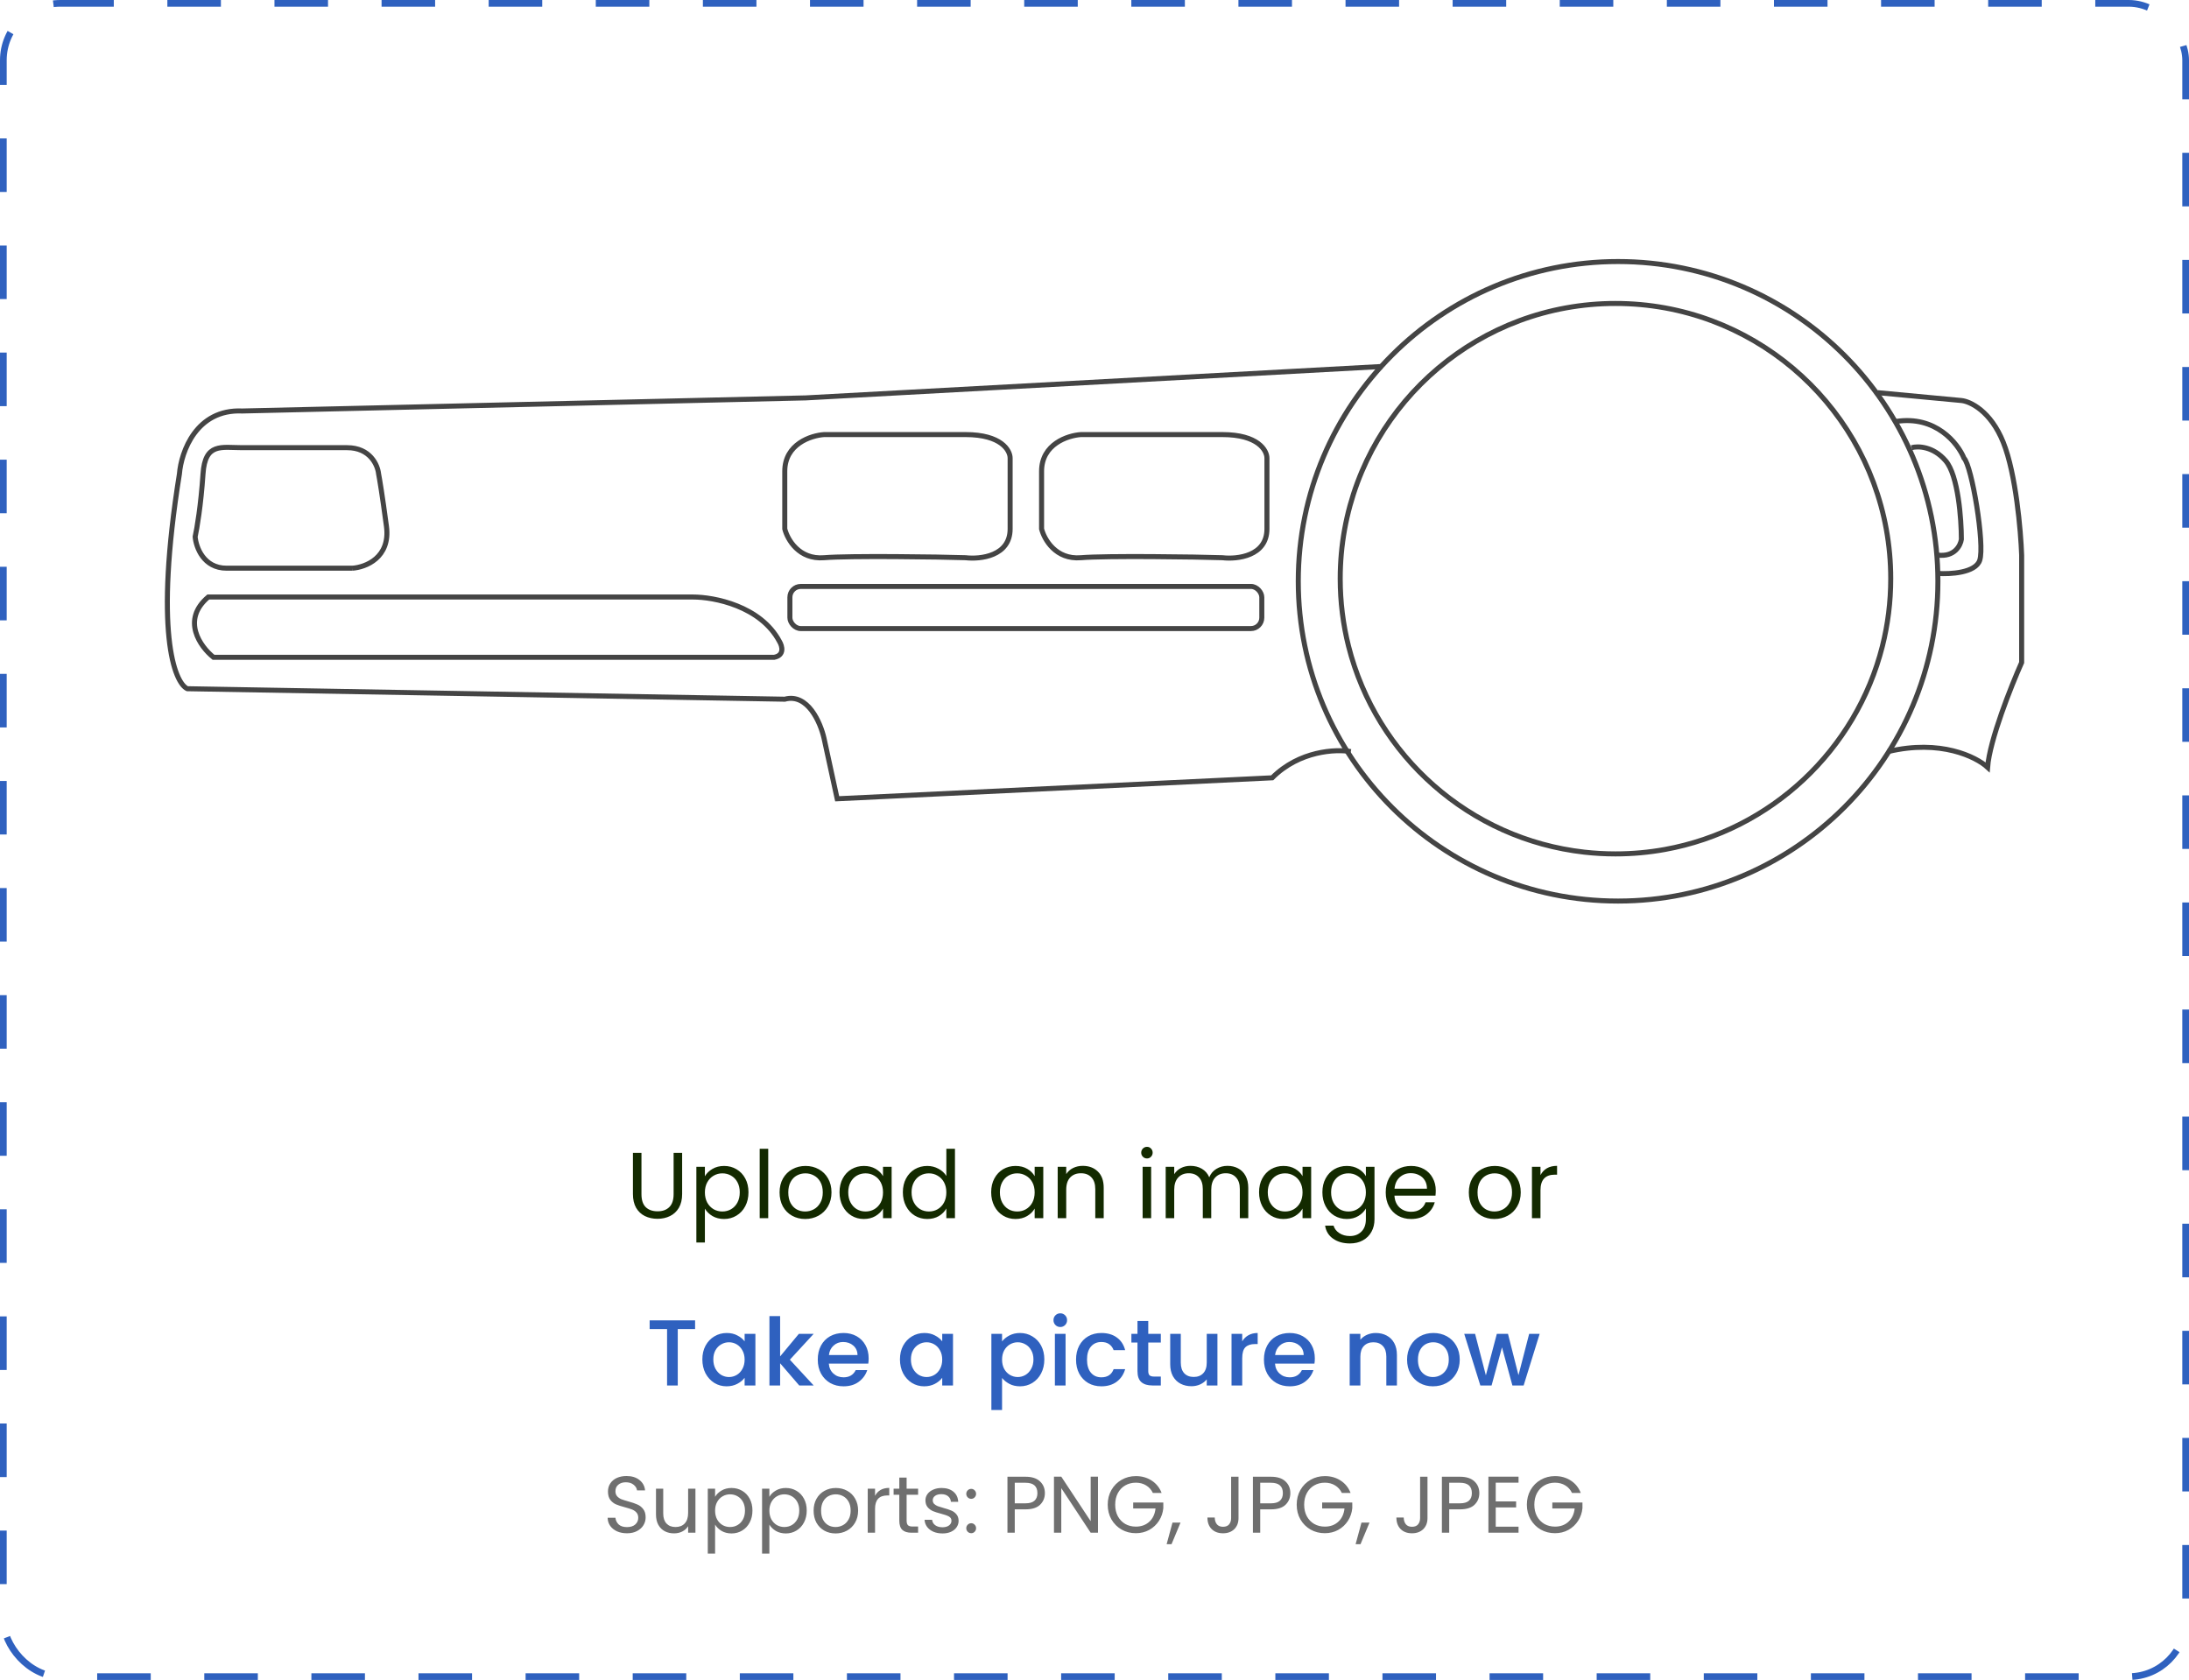 <svg width="327" height="251" viewBox="0 0 327 251" fill="none" xmlns="http://www.w3.org/2000/svg">
<rect x="0.5" y="0.5" width="326" height="250" rx="8.5" stroke="#2F61BF" stroke-dasharray="8 8"/>
<path d="M103.53 89.199H31.11C27.038 92.644 29.935 96.637 31.892 98.203H115.665C117.231 97.889 116.839 96.506 116.448 95.854C113.629 90.53 106.661 89.199 103.53 89.199Z" stroke="#444444" stroke-width="0.75"/>
<path d="M282.444 86.459C282.444 89.939 282.011 93.318 281.198 96.545C277.289 112.045 264.579 124.045 248.695 126.92C246.304 127.353 243.84 127.579 241.324 127.579C239.75 127.579 238.196 127.49 236.668 127.318C219.529 125.387 205.579 112.919 201.45 96.545C200.636 93.318 200.204 89.939 200.204 86.459C200.204 83.942 200.43 81.479 200.863 79.088C204.336 59.896 221.13 45.339 241.324 45.339C261.517 45.339 278.312 59.896 281.785 79.088C282.218 81.479 282.444 83.942 282.444 86.459Z" stroke="#444444" stroke-width="0.75"/>
<circle cx="241.715" cy="86.85" r="47.775" stroke="#444444" stroke-width="0.75"/>
<path d="M285.559 66.886C286.473 66.625 288.769 66.651 290.648 68.843C292.527 71.035 292.997 77.586 292.997 80.587C292.867 81.501 291.979 83.249 289.474 82.936M289.474 85.676C291.301 85.806 295.111 85.598 295.737 83.719C296.52 81.37 294.563 69.626 293.389 68.452C292.475 66.234 289.161 62.032 283.211 62.971M280.47 58.665L292.997 59.84C294.302 59.97 297.382 61.405 299.261 66.103C301.14 70.8 301.87 79.282 302.001 82.936V98.986C300.435 102.509 297.225 110.573 296.912 114.644C295.215 113.078 289.865 110.416 282.036 112.295M201.787 112.295C199.569 111.904 194.114 112.139 190.043 116.21L125.06 119.342L123.103 110.338C122.581 107.989 120.676 103.527 117.231 104.466L27.978 102.9C26.021 101.987 23.046 94.288 26.804 70.8C27.065 67.538 29.309 61.092 36.199 61.405L120.363 59.448L206.484 54.751M33.85 84.893C30.405 84.893 29.283 81.761 29.152 80.196C29.413 79.021 30.014 75.498 30.327 70.8C30.64 66.103 33.067 66.886 36.199 66.886C39.983 66.886 48.412 66.886 51.857 66.886C55.302 66.886 56.424 69.496 56.555 70.8C56.685 71.453 57.103 73.932 57.729 78.63C58.355 83.327 54.597 84.763 52.64 84.893M33.85 84.893C37.295 84.893 47.812 84.893 52.64 84.893M33.85 84.893H52.64M144.242 64.929H123.103C121.146 65.059 117.231 66.338 117.231 70.409C117.231 74.48 117.231 77.847 117.231 79.021C117.623 80.587 119.345 83.64 123.103 83.327C126.861 83.014 140.458 83.197 144.242 83.327C146.46 83.588 150.897 83.092 150.897 79.021C150.897 74.95 150.897 70.279 150.897 68.452C150.897 67.277 149.566 64.929 144.242 64.929ZM182.605 64.929H161.466C159.509 65.059 155.594 66.338 155.594 70.409V79.021C155.986 80.587 157.708 83.64 161.466 83.327C165.224 83.014 178.821 83.197 182.605 83.327C184.823 83.588 189.26 83.092 189.26 79.021V68.452C189.26 67.277 187.929 64.929 182.605 64.929Z" stroke="#444444" stroke-width="0.75"/>
<rect x="117.997" y="87.617" width="70.496" height="6.296" rx="1.625" stroke="#444444" stroke-width="0.75"/>
<path d="M95.824 172.242V178.416C95.824 179.284 96.034 179.928 96.454 180.348C96.883 180.768 97.476 180.978 98.232 180.978C98.979 180.978 99.562 180.768 99.982 180.348C100.411 179.928 100.626 179.284 100.626 178.416V172.242H101.9V178.402C101.9 179.214 101.737 179.9 101.41 180.46C101.083 181.011 100.64 181.421 100.08 181.692C99.529 181.963 98.909 182.098 98.218 182.098C97.527 182.098 96.902 181.963 96.342 181.692C95.791 181.421 95.353 181.011 95.026 180.46C94.709 179.9 94.55 179.214 94.55 178.402V172.242H95.824ZM105.299 175.742C105.551 175.303 105.925 174.939 106.419 174.65C106.923 174.351 107.507 174.202 108.169 174.202C108.851 174.202 109.467 174.365 110.017 174.692C110.577 175.019 111.016 175.481 111.333 176.078C111.651 176.666 111.809 177.352 111.809 178.136C111.809 178.911 111.651 179.601 111.333 180.208C111.016 180.815 110.577 181.286 110.017 181.622C109.467 181.958 108.851 182.126 108.169 182.126C107.516 182.126 106.937 181.981 106.433 181.692C105.939 181.393 105.561 181.025 105.299 180.586V185.64H104.025V174.328H105.299V175.742ZM110.507 178.136C110.507 177.557 110.391 177.053 110.157 176.624C109.924 176.195 109.607 175.868 109.205 175.644C108.813 175.42 108.379 175.308 107.903 175.308C107.437 175.308 107.003 175.425 106.601 175.658C106.209 175.882 105.892 176.213 105.649 176.652C105.416 177.081 105.299 177.581 105.299 178.15C105.299 178.729 105.416 179.237 105.649 179.676C105.892 180.105 106.209 180.437 106.601 180.67C107.003 180.894 107.437 181.006 107.903 181.006C108.379 181.006 108.813 180.894 109.205 180.67C109.607 180.437 109.924 180.105 110.157 179.676C110.391 179.237 110.507 178.724 110.507 178.136ZM114.76 171.64V182H113.486V171.64H114.76ZM120.278 182.126C119.559 182.126 118.906 181.963 118.318 181.636C117.739 181.309 117.282 180.847 116.946 180.25C116.619 179.643 116.456 178.943 116.456 178.15C116.456 177.366 116.624 176.675 116.96 176.078C117.305 175.471 117.772 175.009 118.36 174.692C118.948 174.365 119.606 174.202 120.334 174.202C121.062 174.202 121.72 174.365 122.308 174.692C122.896 175.009 123.358 175.467 123.694 176.064C124.039 176.661 124.212 177.357 124.212 178.15C124.212 178.943 124.034 179.643 123.68 180.25C123.334 180.847 122.863 181.309 122.266 181.636C121.668 181.963 121.006 182.126 120.278 182.126ZM120.278 181.006C120.735 181.006 121.164 180.899 121.566 180.684C121.967 180.469 122.289 180.147 122.532 179.718C122.784 179.289 122.91 178.766 122.91 178.15C122.91 177.534 122.788 177.011 122.546 176.582C122.303 176.153 121.986 175.835 121.594 175.63C121.202 175.415 120.777 175.308 120.32 175.308C119.853 175.308 119.424 175.415 119.032 175.63C118.649 175.835 118.341 176.153 118.108 176.582C117.874 177.011 117.758 177.534 117.758 178.15C117.758 178.775 117.87 179.303 118.094 179.732C118.327 180.161 118.635 180.483 119.018 180.698C119.4 180.903 119.82 181.006 120.278 181.006ZM125.411 178.136C125.411 177.352 125.569 176.666 125.887 176.078C126.204 175.481 126.638 175.019 127.189 174.692C127.749 174.365 128.369 174.202 129.051 174.202C129.723 174.202 130.306 174.347 130.801 174.636C131.295 174.925 131.664 175.289 131.907 175.728V174.328H133.195V182H131.907V180.572C131.655 181.02 131.277 181.393 130.773 181.692C130.278 181.981 129.699 182.126 129.037 182.126C128.355 182.126 127.739 181.958 127.189 181.622C126.638 181.286 126.204 180.815 125.887 180.208C125.569 179.601 125.411 178.911 125.411 178.136ZM131.907 178.15C131.907 177.571 131.79 177.067 131.557 176.638C131.323 176.209 131.006 175.882 130.605 175.658C130.213 175.425 129.779 175.308 129.303 175.308C128.827 175.308 128.393 175.42 128.001 175.644C127.609 175.868 127.296 176.195 127.063 176.624C126.829 177.053 126.713 177.557 126.713 178.136C126.713 178.724 126.829 179.237 127.063 179.676C127.296 180.105 127.609 180.437 128.001 180.67C128.393 180.894 128.827 181.006 129.303 181.006C129.779 181.006 130.213 180.894 130.605 180.67C131.006 180.437 131.323 180.105 131.557 179.676C131.79 179.237 131.907 178.729 131.907 178.15ZM134.872 178.136C134.872 177.352 135.03 176.666 135.348 176.078C135.665 175.481 136.099 175.019 136.65 174.692C137.21 174.365 137.835 174.202 138.526 174.202C139.123 174.202 139.678 174.342 140.192 174.622C140.705 174.893 141.097 175.252 141.368 175.7V171.64H142.656V182H141.368V180.558C141.116 181.015 140.742 181.393 140.248 181.692C139.753 181.981 139.174 182.126 138.512 182.126C137.83 182.126 137.21 181.958 136.65 181.622C136.099 181.286 135.665 180.815 135.348 180.208C135.03 179.601 134.872 178.911 134.872 178.136ZM141.368 178.15C141.368 177.571 141.251 177.067 141.018 176.638C140.784 176.209 140.467 175.882 140.066 175.658C139.674 175.425 139.24 175.308 138.764 175.308C138.288 175.308 137.854 175.42 137.462 175.644C137.07 175.868 136.757 176.195 136.524 176.624C136.29 177.053 136.174 177.557 136.174 178.136C136.174 178.724 136.29 179.237 136.524 179.676C136.757 180.105 137.07 180.437 137.462 180.67C137.854 180.894 138.288 181.006 138.764 181.006C139.24 181.006 139.674 180.894 140.066 180.67C140.467 180.437 140.784 180.105 141.018 179.676C141.251 179.237 141.368 178.729 141.368 178.15ZM148.065 178.136C148.065 177.352 148.224 176.666 148.541 176.078C148.858 175.481 149.292 175.019 149.843 174.692C150.403 174.365 151.024 174.202 151.705 174.202C152.377 174.202 152.96 174.347 153.455 174.636C153.95 174.925 154.318 175.289 154.561 175.728V174.328H155.849V182H154.561V180.572C154.309 181.02 153.931 181.393 153.427 181.692C152.932 181.981 152.354 182.126 151.691 182.126C151.01 182.126 150.394 181.958 149.843 181.622C149.292 181.286 148.858 180.815 148.541 180.208C148.224 179.601 148.065 178.911 148.065 178.136ZM154.561 178.15C154.561 177.571 154.444 177.067 154.211 176.638C153.978 176.209 153.66 175.882 153.259 175.658C152.867 175.425 152.433 175.308 151.957 175.308C151.481 175.308 151.047 175.42 150.655 175.644C150.263 175.868 149.95 176.195 149.717 176.624C149.484 177.053 149.367 177.557 149.367 178.136C149.367 178.724 149.484 179.237 149.717 179.676C149.95 180.105 150.263 180.437 150.655 180.67C151.047 180.894 151.481 181.006 151.957 181.006C152.433 181.006 152.867 180.894 153.259 180.67C153.66 180.437 153.978 180.105 154.211 179.676C154.444 179.237 154.561 178.729 154.561 178.15ZM161.74 174.188C162.673 174.188 163.429 174.473 164.008 175.042C164.586 175.602 164.876 176.414 164.876 177.478V182H163.616V177.66C163.616 176.895 163.424 176.311 163.042 175.91C162.659 175.499 162.136 175.294 161.474 175.294C160.802 175.294 160.265 175.504 159.864 175.924C159.472 176.344 159.276 176.955 159.276 177.758V182H158.002V174.328H159.276V175.42C159.528 175.028 159.868 174.725 160.298 174.51C160.736 174.295 161.217 174.188 161.74 174.188ZM171.347 173.082C171.105 173.082 170.899 172.998 170.731 172.83C170.563 172.662 170.479 172.457 170.479 172.214C170.479 171.971 170.563 171.766 170.731 171.598C170.899 171.43 171.105 171.346 171.347 171.346C171.581 171.346 171.777 171.43 171.935 171.598C172.103 171.766 172.187 171.971 172.187 172.214C172.187 172.457 172.103 172.662 171.935 172.83C171.777 172.998 171.581 173.082 171.347 173.082ZM171.963 174.328V182H170.689V174.328H171.963ZM183.361 174.188C183.958 174.188 184.49 174.314 184.957 174.566C185.423 174.809 185.792 175.177 186.063 175.672C186.333 176.167 186.469 176.769 186.469 177.478V182H185.209V177.66C185.209 176.895 185.017 176.311 184.635 175.91C184.261 175.499 183.753 175.294 183.109 175.294C182.446 175.294 181.919 175.509 181.527 175.938C181.135 176.358 180.939 176.969 180.939 177.772V182H179.679V177.66C179.679 176.895 179.487 176.311 179.105 175.91C178.731 175.499 178.223 175.294 177.579 175.294C176.916 175.294 176.389 175.509 175.997 175.938C175.605 176.358 175.409 176.969 175.409 177.772V182H174.135V174.328H175.409V175.434C175.661 175.033 175.997 174.725 176.417 174.51C176.846 174.295 177.317 174.188 177.831 174.188C178.475 174.188 179.044 174.333 179.539 174.622C180.033 174.911 180.402 175.336 180.645 175.896C180.859 175.355 181.214 174.935 181.709 174.636C182.203 174.337 182.754 174.188 183.361 174.188ZM188.082 178.136C188.082 177.352 188.241 176.666 188.558 176.078C188.876 175.481 189.31 175.019 189.86 174.692C190.42 174.365 191.041 174.202 191.722 174.202C192.394 174.202 192.978 174.347 193.472 174.636C193.967 174.925 194.336 175.289 194.578 175.728V174.328H195.866V182H194.578V180.572C194.326 181.02 193.948 181.393 193.444 181.692C192.95 181.981 192.371 182.126 191.708 182.126C191.027 182.126 190.411 181.958 189.86 181.622C189.31 181.286 188.876 180.815 188.558 180.208C188.241 179.601 188.082 178.911 188.082 178.136ZM194.578 178.15C194.578 177.571 194.462 177.067 194.228 176.638C193.995 176.209 193.678 175.882 193.276 175.658C192.884 175.425 192.45 175.308 191.974 175.308C191.498 175.308 191.064 175.42 190.672 175.644C190.28 175.868 189.968 176.195 189.734 176.624C189.501 177.053 189.384 177.557 189.384 178.136C189.384 178.724 189.501 179.237 189.734 179.676C189.968 180.105 190.28 180.437 190.672 180.67C191.064 180.894 191.498 181.006 191.974 181.006C192.45 181.006 192.884 180.894 193.276 180.67C193.678 180.437 193.995 180.105 194.228 179.676C194.462 179.237 194.578 178.729 194.578 178.15ZM201.183 174.202C201.846 174.202 202.425 174.347 202.919 174.636C203.423 174.925 203.797 175.289 204.039 175.728V174.328H205.327V182.168C205.327 182.868 205.178 183.489 204.879 184.03C204.581 184.581 204.151 185.01 203.591 185.318C203.041 185.626 202.397 185.78 201.659 185.78C200.651 185.78 199.811 185.542 199.139 185.066C198.467 184.59 198.071 183.941 197.949 183.12H199.209C199.349 183.587 199.639 183.96 200.077 184.24C200.516 184.529 201.043 184.674 201.659 184.674C202.359 184.674 202.929 184.455 203.367 184.016C203.815 183.577 204.039 182.961 204.039 182.168V180.558C203.787 181.006 203.414 181.379 202.919 181.678C202.425 181.977 201.846 182.126 201.183 182.126C200.502 182.126 199.881 181.958 199.321 181.622C198.771 181.286 198.337 180.815 198.019 180.208C197.702 179.601 197.543 178.911 197.543 178.136C197.543 177.352 197.702 176.666 198.019 176.078C198.337 175.481 198.771 175.019 199.321 174.692C199.881 174.365 200.502 174.202 201.183 174.202ZM204.039 178.15C204.039 177.571 203.923 177.067 203.689 176.638C203.456 176.209 203.139 175.882 202.737 175.658C202.345 175.425 201.911 175.308 201.435 175.308C200.959 175.308 200.525 175.42 200.133 175.644C199.741 175.868 199.429 176.195 199.195 176.624C198.962 177.053 198.845 177.557 198.845 178.136C198.845 178.724 198.962 179.237 199.195 179.676C199.429 180.105 199.741 180.437 200.133 180.67C200.525 180.894 200.959 181.006 201.435 181.006C201.911 181.006 202.345 180.894 202.737 180.67C203.139 180.437 203.456 180.105 203.689 179.676C203.923 179.237 204.039 178.729 204.039 178.15ZM214.48 177.87C214.48 178.113 214.466 178.369 214.438 178.64H208.306C208.353 179.396 208.61 179.989 209.076 180.418C209.552 180.838 210.126 181.048 210.798 181.048C211.349 181.048 211.806 180.922 212.17 180.67C212.544 180.409 212.805 180.063 212.954 179.634H214.326C214.121 180.371 213.71 180.973 213.094 181.44C212.478 181.897 211.713 182.126 210.798 182.126C210.07 182.126 209.417 181.963 208.838 181.636C208.269 181.309 207.821 180.847 207.494 180.25C207.168 179.643 207.004 178.943 207.004 178.15C207.004 177.357 207.163 176.661 207.48 176.064C207.798 175.467 208.241 175.009 208.81 174.692C209.389 174.365 210.052 174.202 210.798 174.202C211.526 174.202 212.17 174.361 212.73 174.678C213.29 174.995 213.72 175.434 214.018 175.994C214.326 176.545 214.48 177.17 214.48 177.87ZM213.164 177.604C213.164 177.119 213.057 176.703 212.842 176.358C212.628 176.003 212.334 175.737 211.96 175.56C211.596 175.373 211.19 175.28 210.742 175.28C210.098 175.28 209.548 175.485 209.09 175.896C208.642 176.307 208.386 176.876 208.32 177.604H213.164ZM223.24 182.126C222.522 182.126 221.868 181.963 221.28 181.636C220.702 181.309 220.244 180.847 219.908 180.25C219.582 179.643 219.418 178.943 219.418 178.15C219.418 177.366 219.586 176.675 219.922 176.078C220.268 175.471 220.734 175.009 221.322 174.692C221.91 174.365 222.568 174.202 223.296 174.202C224.024 174.202 224.682 174.365 225.27 174.692C225.858 175.009 226.32 175.467 226.656 176.064C227.002 176.661 227.174 177.357 227.174 178.15C227.174 178.943 226.997 179.643 226.642 180.25C226.297 180.847 225.826 181.309 225.228 181.636C224.631 181.963 223.968 182.126 223.24 182.126ZM223.24 181.006C223.698 181.006 224.127 180.899 224.528 180.684C224.93 180.469 225.252 180.147 225.494 179.718C225.746 179.289 225.872 178.766 225.872 178.15C225.872 177.534 225.751 177.011 225.508 176.582C225.266 176.153 224.948 175.835 224.556 175.63C224.164 175.415 223.74 175.308 223.282 175.308C222.816 175.308 222.386 175.415 221.994 175.63C221.612 175.835 221.304 176.153 221.07 176.582C220.837 177.011 220.72 177.534 220.72 178.15C220.72 178.775 220.832 179.303 221.056 179.732C221.29 180.161 221.598 180.483 221.98 180.698C222.363 180.903 222.783 181.006 223.24 181.006ZM230.123 175.574C230.347 175.135 230.665 174.795 231.075 174.552C231.495 174.309 232.004 174.188 232.601 174.188V175.504H232.265C230.837 175.504 230.123 176.279 230.123 177.828V182H228.849V174.328H230.123V175.574Z" fill="#132A00"/>
<path d="M103.836 197.27V198.572H101.246V207H99.65V198.572H97.046V197.27H103.836ZM104.92 203.108C104.92 202.333 105.079 201.647 105.396 201.05C105.723 200.453 106.162 199.991 106.712 199.664C107.272 199.328 107.888 199.16 108.56 199.16C109.167 199.16 109.694 199.281 110.142 199.524C110.6 199.757 110.964 200.051 111.234 200.406V199.286H112.844V207H111.234V205.852C110.964 206.216 110.595 206.519 110.128 206.762C109.662 207.005 109.13 207.126 108.532 207.126C107.87 207.126 107.263 206.958 106.712 206.622C106.162 206.277 105.723 205.801 105.396 205.194C105.079 204.578 104.92 203.883 104.92 203.108ZM111.234 203.136C111.234 202.604 111.122 202.142 110.898 201.75C110.684 201.358 110.399 201.059 110.044 200.854C109.69 200.649 109.307 200.546 108.896 200.546C108.486 200.546 108.103 200.649 107.748 200.854C107.394 201.05 107.104 201.344 106.88 201.736C106.666 202.119 106.558 202.576 106.558 203.108C106.558 203.64 106.666 204.107 106.88 204.508C107.104 204.909 107.394 205.217 107.748 205.432C108.112 205.637 108.495 205.74 108.896 205.74C109.307 205.74 109.69 205.637 110.044 205.432C110.399 205.227 110.684 204.928 110.898 204.536C111.122 204.135 111.234 203.668 111.234 203.136ZM117.993 203.15L121.549 207H119.393L116.537 203.682V207H114.941V196.64H116.537V202.66L119.337 199.286H121.549L117.993 203.15ZM129.763 202.954C129.763 203.243 129.744 203.505 129.707 203.738H123.813C123.859 204.354 124.088 204.849 124.499 205.222C124.909 205.595 125.413 205.782 126.011 205.782C126.869 205.782 127.476 205.423 127.831 204.704H129.553C129.319 205.413 128.895 205.997 128.279 206.454C127.672 206.902 126.916 207.126 126.011 207.126C125.273 207.126 124.611 206.963 124.023 206.636C123.444 206.3 122.987 205.833 122.651 205.236C122.324 204.629 122.161 203.929 122.161 203.136C122.161 202.343 122.319 201.647 122.637 201.05C122.963 200.443 123.416 199.977 123.995 199.65C124.583 199.323 125.255 199.16 126.011 199.16C126.739 199.16 127.387 199.319 127.957 199.636C128.526 199.953 128.969 200.401 129.287 200.98C129.604 201.549 129.763 202.207 129.763 202.954ZM128.097 202.45C128.087 201.862 127.877 201.391 127.467 201.036C127.056 200.681 126.547 200.504 125.941 200.504C125.39 200.504 124.919 200.681 124.527 201.036C124.135 201.381 123.901 201.853 123.827 202.45H128.097ZM134.438 203.108C134.438 202.333 134.597 201.647 134.914 201.05C135.241 200.453 135.679 199.991 136.23 199.664C136.79 199.328 137.406 199.16 138.078 199.16C138.685 199.16 139.212 199.281 139.66 199.524C140.117 199.757 140.481 200.051 140.752 200.406V199.286H142.362V207H140.752V205.852C140.481 206.216 140.113 206.519 139.646 206.762C139.179 207.005 138.647 207.126 138.05 207.126C137.387 207.126 136.781 206.958 136.23 206.622C135.679 206.277 135.241 205.801 134.914 205.194C134.597 204.578 134.438 203.883 134.438 203.108ZM140.752 203.136C140.752 202.604 140.64 202.142 140.416 201.75C140.201 201.358 139.917 201.059 139.562 200.854C139.207 200.649 138.825 200.546 138.414 200.546C138.003 200.546 137.621 200.649 137.266 200.854C136.911 201.05 136.622 201.344 136.398 201.736C136.183 202.119 136.076 202.576 136.076 203.108C136.076 203.64 136.183 204.107 136.398 204.508C136.622 204.909 136.911 205.217 137.266 205.432C137.63 205.637 138.013 205.74 138.414 205.74C138.825 205.74 139.207 205.637 139.562 205.432C139.917 205.227 140.201 204.928 140.416 204.536C140.64 204.135 140.752 203.668 140.752 203.136ZM149.691 200.42C149.962 200.065 150.33 199.767 150.797 199.524C151.264 199.281 151.791 199.16 152.379 199.16C153.051 199.16 153.662 199.328 154.213 199.664C154.773 199.991 155.212 200.453 155.529 201.05C155.846 201.647 156.005 202.333 156.005 203.108C156.005 203.883 155.846 204.578 155.529 205.194C155.212 205.801 154.773 206.277 154.213 206.622C153.662 206.958 153.051 207.126 152.379 207.126C151.791 207.126 151.268 207.009 150.811 206.776C150.354 206.533 149.98 206.235 149.691 205.88V210.668H148.095V199.286H149.691V200.42ZM154.381 203.108C154.381 202.576 154.269 202.119 154.045 201.736C153.83 201.344 153.541 201.05 153.177 200.854C152.822 200.649 152.44 200.546 152.029 200.546C151.628 200.546 151.245 200.649 150.881 200.854C150.526 201.059 150.237 201.358 150.013 201.75C149.798 202.142 149.691 202.604 149.691 203.136C149.691 203.668 149.798 204.135 150.013 204.536C150.237 204.928 150.526 205.227 150.881 205.432C151.245 205.637 151.628 205.74 152.029 205.74C152.44 205.74 152.822 205.637 153.177 205.432C153.541 205.217 153.83 204.909 154.045 204.508C154.269 204.107 154.381 203.64 154.381 203.108ZM158.395 198.264C158.106 198.264 157.863 198.166 157.667 197.97C157.471 197.774 157.373 197.531 157.373 197.242C157.373 196.953 157.471 196.71 157.667 196.514C157.863 196.318 158.106 196.22 158.395 196.22C158.675 196.22 158.913 196.318 159.109 196.514C159.305 196.71 159.403 196.953 159.403 197.242C159.403 197.531 159.305 197.774 159.109 197.97C158.913 198.166 158.675 198.264 158.395 198.264ZM159.179 199.286V207H157.583V199.286H159.179ZM160.743 203.136C160.743 202.343 160.901 201.647 161.219 201.05C161.545 200.443 161.993 199.977 162.563 199.65C163.132 199.323 163.785 199.16 164.523 199.16C165.456 199.16 166.226 199.384 166.833 199.832C167.449 200.271 167.864 200.901 168.079 201.722H166.357C166.217 201.339 165.993 201.041 165.685 200.826C165.377 200.611 164.989 200.504 164.523 200.504C163.869 200.504 163.347 200.737 162.955 201.204C162.572 201.661 162.381 202.305 162.381 203.136C162.381 203.967 162.572 204.615 162.955 205.082C163.347 205.549 163.869 205.782 164.523 205.782C165.447 205.782 166.058 205.376 166.357 204.564H168.079C167.855 205.348 167.435 205.973 166.819 206.44C166.203 206.897 165.437 207.126 164.523 207.126C163.785 207.126 163.132 206.963 162.563 206.636C161.993 206.3 161.545 205.833 161.219 205.236C160.901 204.629 160.743 203.929 160.743 203.136ZM171.531 200.588V204.858C171.531 205.147 171.596 205.357 171.727 205.488C171.867 205.609 172.1 205.67 172.427 205.67H173.407V207H172.147C171.428 207 170.878 206.832 170.495 206.496C170.112 206.16 169.921 205.614 169.921 204.858V200.588H169.011V199.286H169.921V197.368H171.531V199.286H173.407V200.588H171.531ZM181.864 199.286V207H180.268V206.09C180.016 206.407 179.685 206.659 179.274 206.846C178.873 207.023 178.443 207.112 177.986 207.112C177.379 207.112 176.833 206.986 176.348 206.734C175.872 206.482 175.494 206.109 175.214 205.614C174.943 205.119 174.808 204.522 174.808 203.822V199.286H176.39V203.584C176.39 204.275 176.563 204.807 176.908 205.18C177.253 205.544 177.725 205.726 178.322 205.726C178.919 205.726 179.391 205.544 179.736 205.18C180.091 204.807 180.268 204.275 180.268 203.584V199.286H181.864ZM185.566 200.406C185.799 200.014 186.107 199.711 186.49 199.496C186.882 199.272 187.344 199.16 187.876 199.16V200.812H187.47C186.845 200.812 186.369 200.971 186.042 201.288C185.725 201.605 185.566 202.156 185.566 202.94V207H183.97V199.286H185.566V200.406ZM196.413 202.954C196.413 203.243 196.394 203.505 196.357 203.738H190.463C190.51 204.354 190.738 204.849 191.149 205.222C191.56 205.595 192.064 205.782 192.661 205.782C193.52 205.782 194.126 205.423 194.481 204.704H196.203C195.97 205.413 195.545 205.997 194.929 206.454C194.322 206.902 193.566 207.126 192.661 207.126C191.924 207.126 191.261 206.963 190.673 206.636C190.094 206.3 189.637 205.833 189.301 205.236C188.974 204.629 188.811 203.929 188.811 203.136C188.811 202.343 188.97 201.647 189.287 201.05C189.614 200.443 190.066 199.977 190.645 199.65C191.233 199.323 191.905 199.16 192.661 199.16C193.389 199.16 194.038 199.319 194.607 199.636C195.176 199.953 195.62 200.401 195.937 200.98C196.254 201.549 196.413 202.207 196.413 202.954ZM194.747 202.45C194.738 201.862 194.528 201.391 194.117 201.036C193.706 200.681 193.198 200.504 192.591 200.504C192.04 200.504 191.569 200.681 191.177 201.036C190.785 201.381 190.552 201.853 190.477 202.45H194.747ZM205.512 199.16C206.119 199.16 206.66 199.286 207.136 199.538C207.622 199.79 208 200.163 208.27 200.658C208.541 201.153 208.676 201.75 208.676 202.45V207H207.094V202.688C207.094 201.997 206.922 201.47 206.576 201.106C206.231 200.733 205.76 200.546 205.162 200.546C204.565 200.546 204.089 200.733 203.734 201.106C203.389 201.47 203.216 201.997 203.216 202.688V207H201.62V199.286H203.216V200.168C203.478 199.851 203.809 199.603 204.21 199.426C204.621 199.249 205.055 199.16 205.512 199.16ZM214.058 207.126C213.33 207.126 212.672 206.963 212.084 206.636C211.496 206.3 211.034 205.833 210.698 205.236C210.362 204.629 210.194 203.929 210.194 203.136C210.194 202.352 210.367 201.657 210.712 201.05C211.057 200.443 211.529 199.977 212.126 199.65C212.723 199.323 213.391 199.16 214.128 199.16C214.865 199.16 215.533 199.323 216.13 199.65C216.727 199.977 217.199 200.443 217.544 201.05C217.889 201.657 218.062 202.352 218.062 203.136C218.062 203.92 217.885 204.615 217.53 205.222C217.175 205.829 216.69 206.3 216.074 206.636C215.467 206.963 214.795 207.126 214.058 207.126ZM214.058 205.74C214.469 205.74 214.851 205.642 215.206 205.446C215.57 205.25 215.864 204.956 216.088 204.564C216.312 204.172 216.424 203.696 216.424 203.136C216.424 202.576 216.317 202.105 216.102 201.722C215.887 201.33 215.603 201.036 215.248 200.84C214.893 200.644 214.511 200.546 214.1 200.546C213.689 200.546 213.307 200.644 212.952 200.84C212.607 201.036 212.331 201.33 212.126 201.722C211.921 202.105 211.818 202.576 211.818 203.136C211.818 203.967 212.028 204.611 212.448 205.068C212.877 205.516 213.414 205.74 214.058 205.74ZM230 199.286L227.606 207H225.926L224.372 201.302L222.818 207H221.138L218.73 199.286H220.354L221.964 205.488L223.602 199.286H225.268L226.836 205.46L228.432 199.286H230Z" fill="#2F61BF"/>
<path d="M93.664 229.084C93.112 229.084 92.616 228.988 92.176 228.796C91.744 228.596 91.404 228.324 91.156 227.98C90.908 227.628 90.78 227.224 90.772 226.768H91.936C91.976 227.16 92.136 227.492 92.416 227.764C92.704 228.028 93.12 228.16 93.664 228.16C94.184 228.16 94.592 228.032 94.888 227.776C95.192 227.512 95.344 227.176 95.344 226.768C95.344 226.448 95.256 226.188 95.08 225.988C94.904 225.788 94.684 225.636 94.42 225.532C94.156 225.428 93.8 225.316 93.352 225.196C92.8 225.052 92.356 224.908 92.02 224.764C91.692 224.62 91.408 224.396 91.168 224.092C90.936 223.78 90.82 223.364 90.82 222.844C90.82 222.388 90.936 221.984 91.168 221.632C91.4 221.28 91.724 221.008 92.14 220.816C92.564 220.624 93.048 220.528 93.592 220.528C94.376 220.528 95.016 220.724 95.512 221.116C96.016 221.508 96.3 222.028 96.364 222.676H95.164C95.124 222.356 94.956 222.076 94.66 221.836C94.364 221.588 93.972 221.464 93.484 221.464C93.028 221.464 92.656 221.584 92.368 221.824C92.08 222.056 91.936 222.384 91.936 222.808C91.936 223.112 92.02 223.36 92.188 223.552C92.364 223.744 92.576 223.892 92.824 223.996C93.08 224.092 93.436 224.204 93.892 224.332C94.444 224.484 94.888 224.636 95.224 224.788C95.56 224.932 95.848 225.16 96.088 225.472C96.328 225.776 96.448 226.192 96.448 226.72C96.448 227.128 96.34 227.512 96.124 227.872C95.908 228.232 95.588 228.524 95.164 228.748C94.74 228.972 94.24 229.084 93.664 229.084ZM103.887 222.424V229H102.795V228.028C102.587 228.364 102.295 228.628 101.919 228.82C101.551 229.004 101.143 229.096 100.695 229.096C100.183 229.096 99.723 228.992 99.315 228.784C98.907 228.568 98.583 228.248 98.343 227.824C98.111 227.4 97.995 226.884 97.995 226.276V222.424H99.075V226.132C99.075 226.78 99.239 227.28 99.567 227.632C99.895 227.976 100.343 228.148 100.911 228.148C101.495 228.148 101.955 227.968 102.291 227.608C102.627 227.248 102.795 226.724 102.795 226.036V222.424H103.887ZM106.823 223.636C107.039 223.26 107.359 222.948 107.783 222.7C108.215 222.444 108.715 222.316 109.283 222.316C109.867 222.316 110.395 222.456 110.867 222.736C111.347 223.016 111.723 223.412 111.995 223.924C112.267 224.428 112.403 225.016 112.403 225.688C112.403 226.352 112.267 226.944 111.995 227.464C111.723 227.984 111.347 228.388 110.867 228.676C110.395 228.964 109.867 229.108 109.283 229.108C108.723 229.108 108.227 228.984 107.795 228.736C107.371 228.48 107.047 228.164 106.823 227.788V232.12H105.731V222.424H106.823V223.636ZM111.287 225.688C111.287 225.192 111.187 224.76 110.987 224.392C110.787 224.024 110.515 223.744 110.171 223.552C109.835 223.36 109.463 223.264 109.055 223.264C108.655 223.264 108.283 223.364 107.939 223.564C107.603 223.756 107.331 224.04 107.123 224.416C106.923 224.784 106.823 225.212 106.823 225.7C106.823 226.196 106.923 226.632 107.123 227.008C107.331 227.376 107.603 227.66 107.939 227.86C108.283 228.052 108.655 228.148 109.055 228.148C109.463 228.148 109.835 228.052 110.171 227.86C110.515 227.66 110.787 227.376 110.987 227.008C111.187 226.632 111.287 226.192 111.287 225.688ZM114.932 223.636C115.148 223.26 115.468 222.948 115.892 222.7C116.324 222.444 116.824 222.316 117.392 222.316C117.976 222.316 118.504 222.456 118.976 222.736C119.456 223.016 119.832 223.412 120.104 223.924C120.376 224.428 120.512 225.016 120.512 225.688C120.512 226.352 120.376 226.944 120.104 227.464C119.832 227.984 119.456 228.388 118.976 228.676C118.504 228.964 117.976 229.108 117.392 229.108C116.832 229.108 116.336 228.984 115.904 228.736C115.48 228.48 115.156 228.164 114.932 227.788V232.12H113.84V222.424H114.932V223.636ZM119.396 225.688C119.396 225.192 119.296 224.76 119.096 224.392C118.896 224.024 118.624 223.744 118.28 223.552C117.944 223.36 117.572 223.264 117.164 223.264C116.764 223.264 116.392 223.364 116.048 223.564C115.712 223.756 115.44 224.04 115.232 224.416C115.032 224.784 114.932 225.212 114.932 225.7C114.932 226.196 115.032 226.632 115.232 227.008C115.44 227.376 115.712 227.66 116.048 227.86C116.392 228.052 116.764 228.148 117.164 228.148C117.572 228.148 117.944 228.052 118.28 227.86C118.624 227.66 118.896 227.376 119.096 227.008C119.296 226.632 119.396 226.192 119.396 225.688ZM124.817 229.108C124.201 229.108 123.641 228.968 123.137 228.688C122.641 228.408 122.249 228.012 121.961 227.5C121.681 226.98 121.541 226.38 121.541 225.7C121.541 225.028 121.685 224.436 121.973 223.924C122.269 223.404 122.669 223.008 123.173 222.736C123.677 222.456 124.241 222.316 124.865 222.316C125.489 222.316 126.053 222.456 126.557 222.736C127.061 223.008 127.457 223.4 127.745 223.912C128.041 224.424 128.189 225.02 128.189 225.7C128.189 226.38 128.037 226.98 127.733 227.5C127.437 228.012 127.033 228.408 126.521 228.688C126.009 228.968 125.441 229.108 124.817 229.108ZM124.817 228.148C125.209 228.148 125.577 228.056 125.921 227.872C126.265 227.688 126.541 227.412 126.749 227.044C126.965 226.676 127.073 226.228 127.073 225.7C127.073 225.172 126.969 224.724 126.761 224.356C126.553 223.988 126.281 223.716 125.945 223.54C125.609 223.356 125.245 223.264 124.853 223.264C124.453 223.264 124.085 223.356 123.749 223.54C123.421 223.716 123.157 223.988 122.957 224.356C122.757 224.724 122.657 225.172 122.657 225.7C122.657 226.236 122.753 226.688 122.945 227.056C123.145 227.424 123.409 227.7 123.737 227.884C124.065 228.06 124.425 228.148 124.817 228.148ZM130.717 223.492C130.909 223.116 131.181 222.824 131.533 222.616C131.893 222.408 132.329 222.304 132.841 222.304V223.432H132.553C131.329 223.432 130.717 224.096 130.717 225.424V229H129.625V222.424H130.717V223.492ZM135.434 223.324V227.2C135.434 227.52 135.502 227.748 135.638 227.884C135.774 228.012 136.01 228.076 136.346 228.076H137.15V229H136.166C135.558 229 135.102 228.86 134.798 228.58C134.494 228.3 134.342 227.84 134.342 227.2V223.324H133.49V222.424H134.342V220.768H135.434V222.424H137.15V223.324H135.434ZM140.801 229.108C140.297 229.108 139.845 229.024 139.445 228.856C139.045 228.68 138.729 228.44 138.497 228.136C138.265 227.824 138.137 227.468 138.113 227.068H139.241C139.273 227.396 139.425 227.664 139.697 227.872C139.977 228.08 140.341 228.184 140.789 228.184C141.205 228.184 141.533 228.092 141.773 227.908C142.013 227.724 142.133 227.492 142.133 227.212C142.133 226.924 142.005 226.712 141.749 226.576C141.493 226.432 141.097 226.292 140.561 226.156C140.073 226.028 139.673 225.9 139.361 225.772C139.057 225.636 138.793 225.44 138.569 225.184C138.353 224.92 138.245 224.576 138.245 224.152C138.245 223.816 138.345 223.508 138.545 223.228C138.745 222.948 139.029 222.728 139.397 222.568C139.765 222.4 140.185 222.316 140.657 222.316C141.385 222.316 141.973 222.5 142.421 222.868C142.869 223.236 143.109 223.74 143.141 224.38H142.049C142.025 224.036 141.885 223.76 141.629 223.552C141.381 223.344 141.045 223.24 140.621 223.24C140.229 223.24 139.917 223.324 139.685 223.492C139.453 223.66 139.337 223.88 139.337 224.152C139.337 224.368 139.405 224.548 139.541 224.692C139.685 224.828 139.861 224.94 140.069 225.028C140.285 225.108 140.581 225.2 140.957 225.304C141.429 225.432 141.813 225.56 142.109 225.688C142.405 225.808 142.657 225.992 142.865 226.24C143.081 226.488 143.193 226.812 143.201 227.212C143.201 227.572 143.101 227.896 142.901 228.184C142.701 228.472 142.417 228.7 142.049 228.868C141.689 229.028 141.273 229.108 140.801 229.108ZM145.09 229.072C144.882 229.072 144.706 229 144.562 228.856C144.418 228.712 144.346 228.536 144.346 228.328C144.346 228.12 144.418 227.944 144.562 227.8C144.706 227.656 144.882 227.584 145.09 227.584C145.29 227.584 145.458 227.656 145.594 227.8C145.738 227.944 145.81 228.12 145.81 228.328C145.81 228.536 145.738 228.712 145.594 228.856C145.458 229 145.29 229.072 145.09 229.072ZM145.09 223.936C144.882 223.936 144.706 223.864 144.562 223.72C144.418 223.576 144.346 223.4 144.346 223.192C144.346 222.984 144.418 222.808 144.562 222.664C144.706 222.52 144.882 222.448 145.09 222.448C145.29 222.448 145.458 222.52 145.594 222.664C145.738 222.808 145.81 222.984 145.81 223.192C145.81 223.4 145.738 223.576 145.594 223.72C145.458 223.864 145.29 223.936 145.09 223.936ZM156.088 223.084C156.088 223.78 155.848 224.36 155.368 224.824C154.896 225.28 154.172 225.508 153.196 225.508H151.588V229H150.496V220.636H153.196C154.14 220.636 154.856 220.864 155.344 221.32C155.84 221.776 156.088 222.364 156.088 223.084ZM153.196 224.608C153.804 224.608 154.252 224.476 154.54 224.212C154.828 223.948 154.972 223.572 154.972 223.084C154.972 222.052 154.38 221.536 153.196 221.536H151.588V224.608H153.196ZM164.021 229H162.929L158.537 222.34V229H157.445V220.624H158.537L162.929 227.272V220.624H164.021V229ZM172.219 223.06C171.987 222.572 171.651 222.196 171.211 221.932C170.771 221.66 170.259 221.524 169.675 221.524C169.091 221.524 168.563 221.66 168.091 221.932C167.627 222.196 167.259 222.58 166.987 223.084C166.723 223.58 166.591 224.156 166.591 224.812C166.591 225.468 166.723 226.044 166.987 226.54C167.259 227.036 167.627 227.42 168.091 227.692C168.563 227.956 169.091 228.088 169.675 228.088C170.491 228.088 171.163 227.844 171.691 227.356C172.219 226.868 172.527 226.208 172.615 225.376H169.279V224.488H173.779V225.328C173.715 226.016 173.499 226.648 173.131 227.224C172.763 227.792 172.279 228.244 171.679 228.58C171.079 228.908 170.411 229.072 169.675 229.072C168.899 229.072 168.191 228.892 167.551 228.532C166.911 228.164 166.403 227.656 166.027 227.008C165.659 226.36 165.475 225.628 165.475 224.812C165.475 223.996 165.659 223.264 166.027 222.616C166.403 221.96 166.911 221.452 167.551 221.092C168.191 220.724 168.899 220.54 169.675 220.54C170.563 220.54 171.347 220.76 172.027 221.2C172.715 221.64 173.215 222.26 173.527 223.06H172.219ZM176.351 227.488L175.007 230.716H174.275L175.151 227.488H176.351ZM185.013 220.636V226.816C185.013 227.504 184.801 228.056 184.377 228.472C183.953 228.88 183.393 229.084 182.697 229.084C181.993 229.084 181.429 228.876 181.005 228.46C180.581 228.036 180.369 227.46 180.369 226.732H181.461C181.469 227.14 181.573 227.472 181.773 227.728C181.981 227.984 182.289 228.112 182.697 228.112C183.105 228.112 183.409 227.992 183.609 227.752C183.809 227.504 183.909 227.192 183.909 226.816V220.636H185.013ZM192.756 223.084C192.756 223.78 192.516 224.36 192.036 224.824C191.564 225.28 190.84 225.508 189.864 225.508H188.256V229H187.164V220.636H189.864C190.808 220.636 191.524 220.864 192.012 221.32C192.508 221.776 192.756 222.364 192.756 223.084ZM189.864 224.608C190.472 224.608 190.92 224.476 191.208 224.212C191.496 223.948 191.64 223.572 191.64 223.084C191.64 222.052 191.048 221.536 189.864 221.536H188.256V224.608H189.864ZM200.449 223.06C200.217 222.572 199.881 222.196 199.441 221.932C199.001 221.66 198.489 221.524 197.905 221.524C197.321 221.524 196.793 221.66 196.321 221.932C195.857 222.196 195.489 222.58 195.217 223.084C194.953 223.58 194.821 224.156 194.821 224.812C194.821 225.468 194.953 226.044 195.217 226.54C195.489 227.036 195.857 227.42 196.321 227.692C196.793 227.956 197.321 228.088 197.905 228.088C198.721 228.088 199.393 227.844 199.921 227.356C200.449 226.868 200.757 226.208 200.845 225.376H197.509V224.488H202.009V225.328C201.945 226.016 201.729 226.648 201.361 227.224C200.993 227.792 200.509 228.244 199.909 228.58C199.309 228.908 198.641 229.072 197.905 229.072C197.129 229.072 196.421 228.892 195.781 228.532C195.141 228.164 194.633 227.656 194.257 227.008C193.889 226.36 193.705 225.628 193.705 224.812C193.705 223.996 193.889 223.264 194.257 222.616C194.633 221.96 195.141 221.452 195.781 221.092C196.421 220.724 197.129 220.54 197.905 220.54C198.793 220.54 199.577 220.76 200.257 221.2C200.945 221.64 201.445 222.26 201.757 223.06H200.449ZM204.581 227.488L203.237 230.716H202.505L203.381 227.488H204.581ZM213.243 220.636V226.816C213.243 227.504 213.031 228.056 212.607 228.472C212.183 228.88 211.623 229.084 210.927 229.084C210.223 229.084 209.659 228.876 209.235 228.46C208.811 228.036 208.599 227.46 208.599 226.732H209.691C209.699 227.14 209.803 227.472 210.003 227.728C210.211 227.984 210.519 228.112 210.927 228.112C211.335 228.112 211.639 227.992 211.839 227.752C212.039 227.504 212.139 227.192 212.139 226.816V220.636H213.243ZM220.987 223.084C220.987 223.78 220.747 224.36 220.267 224.824C219.795 225.28 219.071 225.508 218.095 225.508H216.487V229H215.395V220.636H218.095C219.039 220.636 219.755 220.864 220.243 221.32C220.739 221.776 220.987 222.364 220.987 223.084ZM218.095 224.608C218.703 224.608 219.151 224.476 219.439 224.212C219.727 223.948 219.871 223.572 219.871 223.084C219.871 222.052 219.279 221.536 218.095 221.536H216.487V224.608H218.095ZM223.436 221.524V224.32H226.484V225.22H223.436V228.1H226.844V229H222.344V220.624H226.844V221.524H223.436ZM234.832 223.06C234.6 222.572 234.264 222.196 233.824 221.932C233.384 221.66 232.872 221.524 232.288 221.524C231.704 221.524 231.176 221.66 230.704 221.932C230.24 222.196 229.872 222.58 229.6 223.084C229.336 223.58 229.204 224.156 229.204 224.812C229.204 225.468 229.336 226.044 229.6 226.54C229.872 227.036 230.24 227.42 230.704 227.692C231.176 227.956 231.704 228.088 232.288 228.088C233.104 228.088 233.776 227.844 234.304 227.356C234.832 226.868 235.14 226.208 235.228 225.376H231.892V224.488H236.392V225.328C236.328 226.016 236.112 226.648 235.744 227.224C235.376 227.792 234.892 228.244 234.292 228.58C233.692 228.908 233.024 229.072 232.288 229.072C231.512 229.072 230.804 228.892 230.164 228.532C229.524 228.164 229.016 227.656 228.64 227.008C228.272 226.36 228.088 225.628 228.088 224.812C228.088 223.996 228.272 223.264 228.64 222.616C229.016 221.96 229.524 221.452 230.164 221.092C230.804 220.724 231.512 220.54 232.288 220.54C233.176 220.54 233.96 220.76 234.64 221.2C235.328 221.64 235.828 222.26 236.14 223.06H234.832Z" fill="#6F6F6F"/>
</svg>
